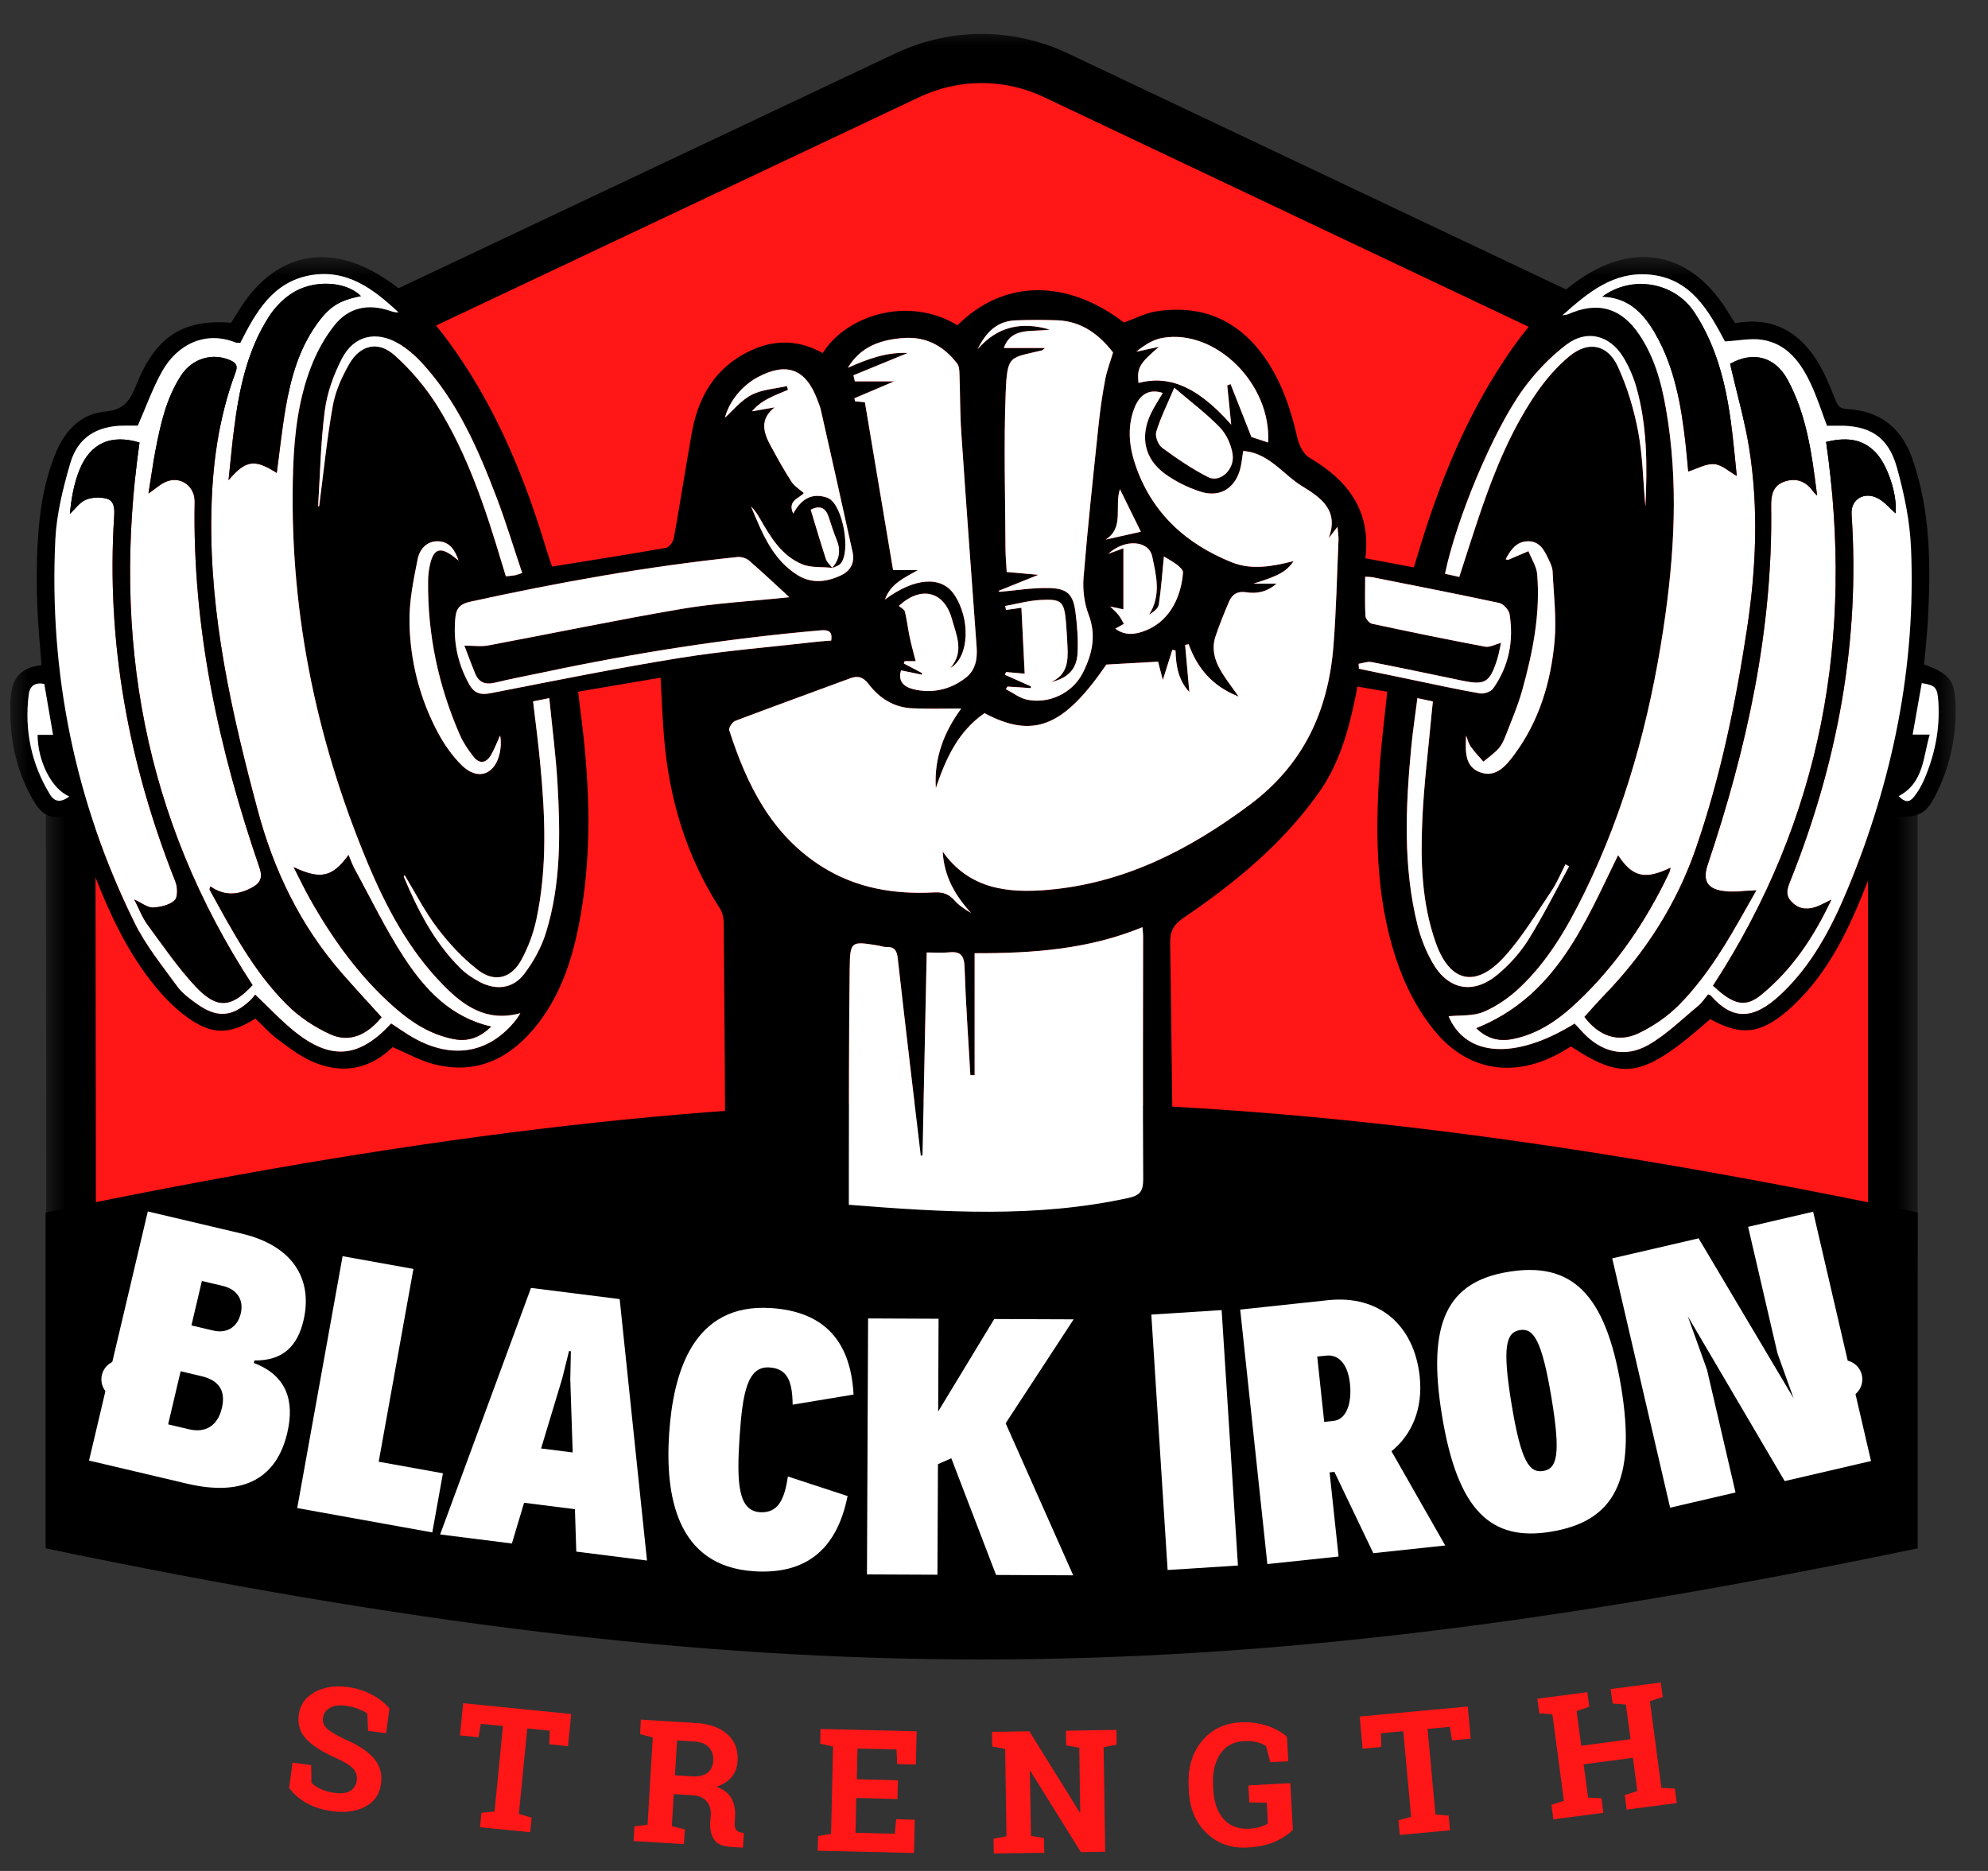 <?xml version="1.0" encoding="UTF-8"?>
<svg width="51px" height="48px" viewBox="0 0 51 48" version="1.1" xmlns="http://www.w3.org/2000/svg" xmlns:xlink="http://www.w3.org/1999/xlink">
    <rect x="0" y="0" width="51" height="48" fill="#333333" stroke="none"/>
    <title>nav-logo</title>
    <defs>
        <polygon id="path-1" points="0 0 47.149 0 47.149 30.75 0 30.75"></polygon>
        <polygon id="path-3" points="2.33731163e-15 0 48.026 0 48.026 31.408 2.33731163e-15 31.408"></polygon>
        <polygon id="path-5" points="2.33731163e-15 0 50 0 50 25.439 2.33731163e-15 25.439"></polygon>
    </defs>
    <g id="Page-1" stroke="none" stroke-width="1" fill="none" fill-rule="evenodd">
        <g id="nav-logo" transform="translate(0.214, 0.667)">
            <g id="Clipped" transform="translate(1.39, 0.658)">
                <mask id="mask-2" fill="white">
                    <use xlink:href="#path-1"></use>
                </mask>
                <g id="Path"></g>
                <path d="M21.657,0.607 L2.735,9.551 C1.198,10.294 0.214,11.853 0.214,13.579 L0.238,36.55 C0.238,38.253 1.222,39.835 2.783,40.555 L21.681,49.522 C22.882,50.098 24.299,50.098 25.5,49.522 L44.422,40.555 C45.983,39.811 46.968,38.253 46.968,36.526 L46.968,13.555 C46.968,11.829 45.983,10.27 44.422,9.551 L25.476,0.607 C24.275,0.032 22.882,0.032 21.657,0.607 Z" id="Path" fill="#FF1616" fill-rule="nonzero" mask="url(#mask-2)"></path>
            </g>
            <g id="Clipped" transform="translate(0.956, 0)">
                <mask id="mask-4" fill="white">
                    <use xlink:href="#path-3"></use>
                </mask>
                <g id="Path"></g>
                <path d="M24.013,51.259 C23.269,51.259 22.524,51.091 21.828,50.756 L2.93,41.788 C1.177,40.949 0.024,39.151 0.024,37.208 L-3.55271368e-15,14.237 C-3.55271368e-15,12.271 1.129,10.472 2.906,9.634 L21.828,0.69 C23.221,0.042 24.806,0.042 26.198,0.69 L45.121,9.658 C46.898,10.496 48.026,12.295 48.026,14.237 L48.026,37.208 C48.026,39.151 46.873,40.973 45.121,41.812 L26.198,50.78 C25.502,51.091 24.758,51.259 24.013,51.259 Z M22.38,1.841 L3.458,10.784 C2.137,11.408 1.273,12.775 1.273,14.237 L1.297,37.208 C1.297,38.671 2.161,40.013 3.482,40.637 L22.38,49.605 C23.413,50.108 24.614,50.108 25.646,49.605 L44.568,40.637 C45.889,40.013 46.753,38.671 46.753,37.208 L46.753,14.237 C46.753,12.775 45.889,11.432 44.568,10.808 L25.646,1.841 C24.614,1.337 23.413,1.337 22.38,1.841 Z" id="Shape" fill="#000000" fill-rule="nonzero" mask="url(#mask-4)"></path>
            </g>
            <path d="M48.982,31.089 L0.956,31.089 L0.956,38.465 L48.982,38.465 L48.982,31.089 M0.956,38.465 L0.956,39.056 C19.216,42.857 30.722,42.857 48.982,39.056 L48.982,38.465 L0.956,38.465 M48.982,30.439 C30.722,26.638 19.216,26.638 0.956,30.439 L0.956,31.089 L48.982,31.089 C48.982,31.089 48.982,30.439 48.982,30.439" id="Shape" fill="#000000" fill-rule="nonzero"></path>
            <path d="M2.88,34.227 C2.608,34.227 2.387,34.448 2.387,34.72 C2.387,34.993 2.608,35.214 2.88,35.214 C3.152,35.214 3.373,34.993 3.373,34.72 C3.373,34.448 3.152,34.227 2.88,34.227" id="Path" fill="#FFFFFF" fill-rule="nonzero"></path>
            <path d="M47.069,34.227 C46.796,34.227 46.575,34.448 46.575,34.72 C46.575,34.993 46.796,35.214 47.069,35.214 C47.341,35.214 47.562,34.993 47.562,34.72 C47.562,34.448 47.341,34.227 47.069,34.227" id="Path" fill="#FFFFFF" fill-rule="nonzero"></path>
            <g id="Clipped" transform="translate(0, 5.921)">
                <mask id="mask-6" fill="white">
                    <use xlink:href="#path-5"></use>
                </mask>
                <g id="Path"></g>
                <path d="M34.565,11.264 C34.383,12.148 34.148,13.007 33.609,13.763 C32.675,15.074 31.454,16.073 30.137,16.967 C29.889,17.136 29.801,17.311 29.805,17.6 C29.841,19.84 29.855,22.079 29.898,24.317 C29.904,24.645 29.805,24.758 29.488,24.827 C25.917,25.598 22.348,25.491 18.773,24.855 C18.468,24.8 18.394,24.686 18.394,24.392 C18.392,21.963 18.373,19.536 18.353,17.108 C18.352,16.979 18.326,16.83 18.258,16.725 C17.391,15.383 16.951,13.905 16.821,12.326 C16.78,11.83 16.763,11.331 16.732,10.798 C16.021,10.919 15.331,11.035 14.617,11.157 C14.633,11.296 14.645,11.409 14.66,11.52 C14.899,13.301 14.994,15.084 14.686,16.866 C14.511,17.875 14.227,18.849 13.587,19.673 C12.921,20.533 12.064,20.994 10.948,20.722 C10.578,20.632 10.235,20.435 9.857,20.277 C9.272,20.845 8.563,20.984 7.794,20.645 C7.473,20.504 7.184,20.28 6.899,20.068 C6.694,19.914 6.521,19.717 6.338,19.544 C5.677,19.96 5.223,19.964 4.604,19.521 C4.342,19.333 4.101,19.106 3.89,18.862 C3.23,18.102 2.769,17.221 2.387,16.298 C2.122,15.654 1.891,14.995 1.646,14.344 C1.025,14.436 0.857,14.359 0.559,13.799 C0.223,13.169 0.068,12.486 0.053,11.779 C0.04,11.181 0.033,10.561 0.851,10.478 C0.811,9.946 0.759,9.446 0.742,8.945 C0.725,8.433 0.722,7.919 0.749,7.407 C0.791,6.58 0.906,5.763 1.234,4.99 C1.473,4.429 1.885,4.025 2.489,3.97 C2.975,3.925 3.124,3.683 3.283,3.285 C3.784,2.036 4.481,1.601 5.718,1.69 C5.809,1.545 5.9,1.393 5.997,1.246 C6.862,-0.054 8.146,-0.348 9.492,0.453 C10.322,0.947 10.938,1.66 11.481,2.44 C12.558,3.986 13.26,5.705 13.8,7.497 C13.847,7.652 13.901,7.806 13.948,7.948 C14.95,7.787 15.915,7.636 16.877,7.466 C16.958,7.451 17.057,7.306 17.075,7.209 C17.235,6.315 17.373,5.417 17.532,4.524 C17.681,3.687 18.049,2.974 18.811,2.528 C19.488,2.13 20.191,2.077 20.892,2.47 C21.483,1.517 23.072,0.983 24.349,1.757 C25.529,0.58 27.148,0.56 28.619,1.686 C28.91,1.584 29.176,1.441 29.459,1.399 C30.644,1.22 31.582,1.637 32.258,2.625 C32.679,3.24 32.905,3.93 33.07,4.651 C33.113,4.836 33.225,5.066 33.378,5.155 C34.368,5.734 34.964,6.518 34.813,7.735 C35.244,7.816 35.642,7.89 36.054,7.968 C36.092,7.849 36.124,7.752 36.153,7.652 C36.642,6.013 37.259,4.427 38.172,2.968 C38.748,2.046 39.408,1.197 40.318,0.572 C41.728,-0.394 43.129,-0.112 44.054,1.319 C44.138,1.449 44.22,1.58 44.299,1.703 C45.246,1.532 45.924,1.911 46.401,2.668 C46.6,2.983 46.735,3.34 46.878,3.687 C46.937,3.829 46.995,3.898 47.163,3.906 C47.996,3.95 48.556,4.371 48.836,5.156 C49.324,6.528 49.318,7.949 49.241,9.374 C49.22,9.738 49.178,10.101 49.147,10.459 C49.823,10.703 49.952,10.881 49.956,11.613 C49.96,12.323 49.818,13.005 49.519,13.651 C49.214,14.308 49.053,14.4 48.333,14.359 C48.306,14.433 48.282,14.511 48.252,14.588 C47.938,15.385 47.657,16.198 47.302,16.977 C46.896,17.865 46.388,18.7 45.632,19.35 C44.939,19.943 44.441,19.99 43.66,19.558 C41.947,21.062 41.453,21.159 40.087,20.259 C39.998,20.312 39.909,20.368 39.817,20.42 C38.65,21.069 37.469,20.907 36.611,19.885 C36.229,19.43 35.924,18.877 35.712,18.32 C35.081,16.662 35.063,14.923 35.174,13.18 C35.217,12.514 35.304,11.851 35.373,11.158 C35.125,11.115 34.881,11.073 34.608,11.026 C34.587,11.142 34.578,11.203 34.565,11.264 Z M21.243,7.242 C21.167,7.06 21.109,6.869 21.047,6.681 C20.97,6.444 20.826,6.366 20.584,6.488 C20.713,6.912 20.836,7.336 20.974,7.756 C21,7.839 21.081,7.906 21.137,7.98 C20.876,7.952 20.591,7.983 20.36,7.886 C19.84,7.669 19.558,7.199 19.29,6.732 C19.222,6.615 19.151,6.5 19.052,6.403 C19.333,7.068 19.59,7.757 20.247,8.167 C20.604,8.39 20.993,8.349 21.364,8.171 C21.613,8.052 21.717,7.842 21.658,7.575 C21.392,6.361 21.119,5.148 20.845,3.934 C20.825,3.843 20.786,3.755 20.754,3.667 C20.456,2.875 19.969,2.692 19.223,3.09 C18.807,3.313 18.489,3.722 18.383,4.128 C18.58,3.953 18.789,3.687 19.064,3.544 C19.333,3.403 19.668,3.387 19.974,3.317 C19.983,3.349 19.992,3.38 20.001,3.413 C19.833,3.486 19.661,3.55 19.5,3.634 C19.345,3.714 19.202,3.816 19.076,3.965 C19.27,3.931 19.464,3.897 19.657,3.863 C19.27,4.168 19.37,4.508 19.557,4.85 C19.727,5.163 19.9,5.474 20.092,5.773 C20.164,5.885 20.294,5.961 20.407,6.062 C20.309,6.19 19.973,6.247 20.136,6.588 C20.326,6.237 20.568,6.093 20.866,6.144 C20.928,6.154 20.99,6.17 21.046,6.199 C21.412,6.386 21.626,7.591 21.34,7.882 C21.286,7.935 21.197,7.955 21.125,7.989 C21.331,7.766 21.359,7.52 21.243,7.242 Z M32.532,8.386 C32.288,8.601 32.026,8.649 31.759,8.607 C31.526,8.57 31.393,8.664 31.313,8.853 C31.189,9.141 31.072,9.432 30.972,9.728 C30.845,10.098 30.973,10.428 31.175,10.735 C31.284,10.902 31.405,11.061 31.562,11.283 C30.881,11.014 30.503,10.552 30.279,9.94 C30.249,9.946 30.219,9.952 30.189,9.958 C30.225,10.358 30.261,10.758 30.297,11.166 C30.02,10.871 29.952,10.496 29.943,10.101 C29.915,10.095 29.888,10.089 29.861,10.083 C29.786,10.319 29.712,10.555 29.617,10.857 C29.564,10.656 29.524,10.498 29.495,10.387 C29.075,10.411 28.651,10.435 28.168,10.462 C27.078,12.051 26.305,12.378 25.042,11.708 C24.365,12.174 24.047,12.879 23.794,13.629 C23.742,12.842 24.022,12.162 24.447,11.589 C24.035,11.589 23.614,11.603 23.194,11.584 C22.724,11.565 22.35,11.33 22.073,10.966 C21.935,10.787 21.804,10.737 21.597,10.814 C20.614,11.179 19.628,11.534 18.649,11.905 C18.574,11.934 18.474,12.086 18.494,12.146 C18.944,13.546 19.578,14.832 20.88,15.651 C21.754,16.2 22.735,16.363 23.752,16.307 C23.978,16.295 24.126,16.347 24.271,16.51 C24.386,16.64 24.534,16.74 24.698,16.834 C24.292,16.39 24.005,15.901 23.97,15.26 C24.657,16.23 25.649,16.328 26.663,16.242 C28.617,16.074 30.284,15.223 31.841,14.062 C33.234,13.026 33.861,11.644 33.994,9.987 C34.066,9.08 34.084,8.17 34.124,7.262 C34.127,7.171 34.111,7.08 34.098,6.927 C33.999,7.055 33.936,7.137 33.872,7.22 C34.139,6.507 33.686,6.186 33.178,5.877 C32.965,5.746 32.781,5.569 32.587,5.41 C32.326,5.196 32.054,5.009 31.678,4.982 C31.655,5.131 31.642,5.263 31.614,5.393 C31.498,5.92 31.098,6.19 30.589,6.027 C30.265,5.924 29.943,5.766 29.669,5.566 C29.146,5.183 29.03,4.617 29.307,4.03 C29.395,3.845 29.512,3.672 29.616,3.493 C29.27,3.381 29.018,3.522 28.877,3.909 C28.699,4.395 28.757,4.884 28.919,5.356 C29.338,6.575 30.212,7.367 31.385,7.838 C31.898,8.045 32.44,7.942 32.974,7.807 C32.78,8.087 32.576,8.188 31.939,8.386 C32.122,8.386 32.306,8.386 32.532,8.386 Z M7.355,19.883 C8.282,20.622 9.002,20.556 9.821,19.668 C9.961,19.76 10.104,19.858 10.25,19.951 C11.303,20.615 12.31,20.479 13.026,19.573 C13.057,19.535 13.081,19.49 13.136,19.405 C12.264,19.643 11.677,19.215 11.149,18.677 C10.261,17.77 9.681,16.665 9.201,15.512 C7.858,12.281 7.185,8.918 7.307,5.414 C7.338,4.534 7.444,3.657 7.764,2.829 C7.908,2.455 8.108,2.085 8.356,1.769 C8.727,1.295 9.235,1.194 9.802,1.391 C9.868,1.414 9.934,1.433 10.011,1.427 C9.371,0.828 8.68,0.302 7.735,0.476 C6.782,0.652 6.349,1.42 5.952,2.208 C5.906,2.205 5.862,2.213 5.827,2.199 C5.051,1.888 4.325,2.25 3.937,2.953 C3.701,3.379 3.535,3.845 3.321,4.331 C3.239,4.331 3.105,4.33 2.972,4.331 C2.269,4.337 1.782,4.633 1.588,5.3 C1.403,5.938 1.236,6.602 1.204,7.262 C1.042,10.7 1.713,13.984 3.235,17.078 C3.522,17.663 3.947,18.184 4.333,18.717 C4.464,18.898 4.661,19.041 4.848,19.174 C5.358,19.536 5.748,19.502 6.203,19.076 C6.256,19.027 6.299,18.967 6.333,18.926 C6.697,19.271 7.005,19.604 7.355,19.883 Z M43.675,18.954 C44.219,19.572 44.745,19.599 45.461,18.931 C46.259,18.185 46.76,17.237 47.172,16.249 C48.342,13.441 48.94,10.517 48.811,7.472 C48.782,6.779 48.636,6.081 48.45,5.411 C48.227,4.605 47.739,4.313 46.896,4.334 C46.813,4.335 46.73,4.334 46.656,4.334 C46.514,3.963 46.398,3.593 46.233,3.245 C45.98,2.71 45.634,2.235 45.002,2.13 C44.703,2.081 44.385,2.153 44.038,2.172 C43.618,1.386 43.164,0.54 42.075,0.454 C41.182,0.384 40.538,0.902 39.867,1.502 C39.965,1.485 39.992,1.485 40.015,1.474 C40.776,1.137 41.376,1.307 41.841,1.999 C42.222,2.566 42.403,3.211 42.52,3.872 C42.856,5.77 42.743,7.666 42.456,9.557 C42.099,11.904 41.481,14.177 40.431,16.32 C39.996,17.206 39.503,18.062 38.777,18.747 C38.508,19.002 38.185,19.229 37.846,19.371 C37.575,19.486 37.241,19.453 36.949,19.484 C37.387,20.522 38.651,20.619 40.182,19.67 C40.248,19.742 40.317,19.817 40.387,19.893 C40.861,20.402 41.464,20.565 42.067,20.223 C42.533,19.96 42.925,19.567 43.343,19.224 C43.447,19.139 43.521,19.02 43.606,18.92 C43.639,18.936 43.663,18.939 43.675,18.954 Z M28.744,24.144 C29.04,24.08 29.115,23.958 29.114,23.663 C29.101,21.581 29.109,19.499 29.111,17.417 C29.111,17.357 29.102,17.297 29.093,17.2 C27.729,17.761 26.312,17.872 24.789,17.867 C24.789,18.921 24.789,19.959 24.789,20.996 C24.752,20.996 24.716,20.996 24.68,20.996 C24.627,20.073 24.561,19.149 24.531,18.225 C24.521,17.924 24.426,17.814 24.13,17.845 C23.956,17.863 23.778,17.848 23.56,17.848 C23.524,19.59 23.488,21.322 23.451,23.055 C23.437,23.056 23.422,23.058 23.408,23.059 C23.321,22.329 23.233,21.6 23.148,20.87 C23.036,19.914 22.924,18.959 22.817,18.003 C22.798,17.829 22.753,17.701 22.539,17.708 C22.458,17.712 22.374,17.678 22.291,17.666 C21.621,17.558 21.592,17.558 21.584,18.264 C21.561,20.001 21.567,21.738 21.562,23.474 C21.561,23.744 21.562,24.015 21.562,24.321 C24,24.515 26.379,24.662 28.744,24.144 Z M25.989,9.004 C26.017,9.569 26.044,10.118 26.073,10.695 C25.88,10.678 25.738,10.666 25.596,10.653 C25.586,10.676 25.576,10.7 25.565,10.723 C25.788,10.823 26.011,10.923 26.234,11.022 C26.233,11.037 26.231,11.051 26.23,11.066 C26.031,11.052 25.831,11.039 25.632,11.026 C25.618,11.048 25.605,11.07 25.59,11.093 C25.768,11.184 25.935,11.318 26.124,11.36 C26.687,11.484 27.298,11.197 27.56,10.683 C27.802,10.209 27.92,9.722 27.713,9.179 C27.601,8.885 27.558,8.538 27.584,8.224 C27.692,6.902 27.835,5.583 27.974,4.263 C28.014,3.889 28.069,3.516 28.139,3.147 C28.18,2.925 28.264,2.711 28.34,2.455 C27.996,2.009 27.548,1.652 26.906,1.629 C26.55,1.616 26.192,1.617 25.837,1.631 C25.352,1.649 25.07,1.953 24.866,2.371 C25.373,1.783 25.998,1.656 26.716,1.867 C26.264,1.936 25.727,1.792 25.539,2.34 C25.837,2.34 26.199,2.34 26.594,2.34 C26.547,2.377 26.533,2.397 26.515,2.401 C25.687,2.602 25.625,2.5 25.586,3.491 C25.533,4.826 25.576,6.166 25.581,7.503 C25.582,7.691 25.601,7.878 25.612,8.087 C25.886,8.111 26.15,8.135 26.423,8.159 C26.067,8.302 25.734,8.436 25.401,8.571 C25.411,8.579 25.421,8.588 25.431,8.596 C25.848,8.56 26.267,8.489 26.684,8.498 C27.172,8.507 27.318,8.657 27.378,9.132 C27.421,9.473 27.447,9.82 27.43,10.161 C27.41,10.579 27.187,10.807 26.747,10.912 C27.165,10.729 27.191,10.376 27.172,10.005 C27.161,9.796 27.151,9.587 27.133,9.378 C27.085,8.84 27.024,8.773 26.468,8.804 C26.168,8.822 25.872,8.905 25.574,8.958 C25.58,8.992 25.587,9.026 25.594,9.061 C25.714,9.043 25.834,9.026 25.989,9.004 Z M23.073,2.468 C22.613,2.657 22.147,2.849 21.68,3.04 C21.692,3.092 21.704,3.145 21.717,3.196 C22.035,3.196 22.355,3.196 22.724,3.196 C22.347,3.356 22.027,3.492 21.705,3.629 C21.711,3.655 21.716,3.681 21.721,3.708 C21.804,3.715 21.887,3.723 21.974,3.731 C22.214,5.161 22.454,6.592 22.697,8.038 C22.895,8.038 23.07,8.038 23.333,8.038 C22.966,8.248 22.637,8.386 22.488,8.792 C23.26,8.223 23.936,8.185 24.261,8.66 C24.688,9.285 24.656,10.266 24.168,10.549 C24.531,10.132 24.321,9.707 24.206,9.292 C24.008,8.575 23.408,8.433 22.845,8.956 C22.899,9.005 22.985,9.044 23,9.103 C23.052,9.315 23.075,9.534 23.121,9.748 C23.163,9.951 23.22,10.149 23.276,10.374 C23.168,10.374 23.08,10.374 22.994,10.374 C22.987,10.394 22.979,10.413 22.972,10.434 C23.129,10.516 23.287,10.599 23.444,10.682 C23.441,10.695 23.438,10.708 23.434,10.721 C23.258,10.684 23.08,10.647 22.901,10.61 C22.798,10.953 23.058,11.068 23.298,11.112 C23.76,11.199 24.202,11.086 24.572,10.79 C24.811,10.6 24.862,10.317 24.841,10.021 C24.707,8.184 24.571,6.349 24.447,4.512 C24.413,4.021 24.419,3.528 24.401,3.037 C24.398,2.937 24.398,2.813 24.342,2.741 C24.005,2.298 23.558,2.046 22.987,2.082 C22.394,2.12 21.865,2.296 21.537,2.847 C22.033,2.625 22.535,2.441 23.073,2.468 Z M19.002,7.793 C18.928,7.729 18.798,7.693 18.7,7.703 C16.388,7.944 14.105,8.353 11.837,8.852 C11.595,8.905 11.493,9.018 11.47,9.241 C11.406,9.851 11.521,10.424 11.82,10.963 C11.944,11.187 12.098,11.249 12.36,11.199 C13.978,10.883 15.594,10.555 17.22,10.292 C18.391,10.104 19.578,10.011 20.757,9.875 C20.871,9.862 20.986,9.856 21.11,9.846 C21.146,9.615 21.044,9.566 20.845,9.583 C18.446,9.79 16.071,10.163 13.716,10.663 C13.305,10.75 12.892,10.826 12.485,10.926 C12.239,10.986 12.072,10.923 11.977,10.693 C11.871,10.437 11.777,10.177 11.699,9.976 C11.932,9.976 12.128,10.005 12.312,9.971 C13.963,9.662 15.608,9.317 17.263,9.035 C18.141,8.885 19.037,8.838 19.925,8.745 C19.982,8.739 20.039,8.733 20.036,8.734 C19.703,8.428 19.359,8.102 19.002,7.793 Z M34.815,9.217 C34.82,9.288 34.915,9.4 34.985,9.415 C35.949,9.622 36.916,9.82 37.885,10.003 C38.004,10.025 38.142,9.944 38.293,9.904 C38.262,10.041 38.238,10.194 38.191,10.34 C38.001,10.928 37.883,10.995 37.288,10.872 C36.517,10.712 35.747,10.549 34.976,10.398 C34.87,10.377 34.752,10.425 34.64,10.442 C34.642,10.484 34.646,10.527 34.648,10.569 C35.095,10.663 35.543,10.755 35.991,10.848 C36.577,10.969 37.161,11.099 37.75,11.201 C37.856,11.22 38.03,11.16 38.089,11.078 C38.495,10.505 38.622,9.857 38.513,9.171 C38.495,9.061 38.357,8.906 38.25,8.882 C37.162,8.648 36.07,8.436 34.98,8.219 C34.94,8.212 34.898,8.214 34.808,8.208 C34.808,8.552 34.797,8.885 34.815,9.217 Z M31.27,3.301 C31.298,3.289 31.326,3.277 31.355,3.266 C31.526,3.702 31.698,4.137 31.89,4.624 C31.981,4.654 32.149,4.709 32.318,4.764 C32.406,3.266 30.971,1.838 29.603,2.082 C29.362,2.124 29.139,2.269 28.936,2.435 C29.13,2.394 29.324,2.352 29.518,2.31 C29.017,2.738 28.951,2.847 28.993,3.237 C29.685,3.056 30.423,3.229 31.371,4.306 C31.337,3.97 31.303,3.636 31.27,3.301 Z M36.148,11.323 C36.093,11.755 36.029,12.173 35.989,12.594 C35.845,14.118 35.777,15.642 36.151,17.146 C36.233,17.476 36.363,17.806 36.531,18.102 C36.934,18.815 37.582,18.938 38.213,18.409 C38.513,18.157 38.788,17.851 38.996,17.519 C39.375,16.912 39.695,16.267 40.039,15.638 C40.008,15.622 39.977,15.604 39.947,15.587 C39.827,15.817 39.729,16.06 39.585,16.273 C39.193,16.85 38.834,17.463 38.364,17.974 C37.63,18.771 36.974,18.608 36.615,17.587 C36.255,16.562 36.226,15.491 36.275,14.425 C36.315,13.539 36.427,12.657 36.507,11.773 C36.517,11.66 36.53,11.547 36.545,11.408 C36.4,11.377 36.299,11.356 36.148,11.323 Z M13.462,11.406 C13.525,11.943 13.595,12.469 13.644,12.996 C13.773,14.333 13.829,15.671 13.547,16.995 C13.47,17.357 13.336,17.72 13.157,18.045 C12.898,18.516 12.469,18.626 12.044,18.295 C11.653,17.992 11.305,17.615 11.004,17.22 C10.684,16.799 10.442,16.318 10.167,15.865 C10.161,15.874 10.141,15.895 10.145,15.904 C10.502,16.757 10.92,17.575 11.583,18.239 C11.729,18.385 11.908,18.508 12.091,18.604 C12.511,18.825 12.942,18.778 13.229,18.406 C13.471,18.09 13.675,17.717 13.793,17.337 C14.176,16.1 14.163,14.819 14.09,13.543 C14.049,12.814 13.953,12.089 13.877,11.322 C13.708,11.356 13.597,11.379 13.462,11.406 Z M41.763,3.341 C41.686,3.073 41.572,2.806 41.426,2.569 C41.082,2.01 40.491,1.855 39.971,2.253 C39.553,2.572 39.174,2.968 38.865,3.392 C38.079,4.474 37.143,6.749 36.856,8.132 C36.971,8.158 37.088,8.184 37.222,8.214 C37.411,7.635 37.587,7.07 37.779,6.51 C38.143,5.449 38.57,4.413 39.209,3.484 C39.443,3.144 39.726,2.819 40.042,2.555 C40.525,2.154 41.022,2.243 41.287,2.811 C41.531,3.334 41.7,3.905 41.809,4.473 C41.926,5.086 41.936,5.719 41.997,6.407 C42.048,5.341 42.044,4.329 41.763,3.341 Z M8.323,3.824 C8.389,3.453 8.553,3.083 8.745,2.753 C9.028,2.261 9.486,2.15 9.908,2.526 C10.331,2.903 10.712,3.355 11.011,3.835 C11.786,5.079 12.242,6.463 12.66,7.858 C12.693,7.967 12.726,8.076 12.763,8.197 C12.845,8.189 12.917,8.186 12.987,8.173 C13.036,8.165 13.083,8.143 13.182,8.111 C12.958,7.448 12.76,6.789 12.515,6.148 C12.043,4.914 11.516,3.704 10.602,2.714 C10.433,2.531 10.236,2.362 10.023,2.234 C9.445,1.885 8.864,2.014 8.555,2.614 C8.344,3.026 8.179,3.487 8.119,3.942 C8.012,4.755 7.999,5.58 7.947,6.4 C7.956,6.399 7.965,6.398 7.974,6.397 C8.087,5.539 8.171,4.676 8.323,3.824 Z M11.031,7.299 C10.727,7.287 10.55,7.512 10.501,7.754 C10.394,8.292 10.28,8.843 10.291,9.386 C10.309,10.365 10.548,11.313 11.009,12.186 C11.172,12.496 11.381,12.798 11.63,13.044 C12.044,13.454 12.495,13.288 12.61,12.713 C12.637,12.575 12.645,12.433 12.616,12.28 C12.539,12.447 12.475,12.621 12.384,12.779 C12.263,12.988 12.091,13.026 11.933,12.825 C11.798,12.653 11.672,12.467 11.585,12.27 C11.032,11.008 10.752,9.688 10.768,8.309 C10.77,8.174 10.786,8.037 10.815,7.905 C10.908,7.487 11.078,7.43 11.426,7.695 C11.468,7.727 11.508,7.76 11.549,7.793 C11.463,7.538 11.33,7.311 11.031,7.299 Z M37.766,13.229 C38.174,13.371 38.432,13.044 38.642,12.76 C39.275,11.903 39.57,10.909 39.666,9.87 C39.721,9.276 39.644,8.667 39.616,8.066 C39.611,7.966 39.561,7.865 39.517,7.771 C39.409,7.541 39.295,7.299 38.991,7.299 C38.687,7.299 38.542,7.52 38.412,7.758 C38.442,7.767 38.461,7.781 38.472,7.776 C38.648,7.703 38.822,7.627 38.997,7.553 C39.074,7.751 39.205,7.944 39.221,8.146 C39.305,9.159 39.109,10.144 38.839,11.113 C38.728,11.514 38.561,11.899 38.411,12.288 C38.366,12.404 38.311,12.526 38.23,12.617 C38.116,12.742 37.972,12.842 37.841,12.953 C37.731,12.824 37.611,12.7 37.514,12.563 C37.457,12.482 37.436,12.376 37.398,12.282 C37.382,12.658 37.344,13.082 37.766,13.229 Z M29.448,4.489 C29.413,4.604 29.496,4.824 29.598,4.898 C29.974,5.175 30.363,5.441 30.779,5.653 C31.081,5.807 31.464,5.463 31.408,5.07 C31.373,4.828 31.253,4.559 31.086,4.383 C30.749,4.032 30.354,3.738 29.911,3.359 C29.724,3.8 29.556,4.135 29.448,4.489 Z M28.605,7.479 C28.605,8.008 28.605,8.512 28.605,9.045 C28.516,9.026 28.432,9.008 28.266,8.972 C28.373,9.079 28.437,9.133 28.486,9.198 C28.538,9.265 28.575,9.344 28.618,9.418 C28.547,9.456 28.477,9.496 28.397,9.54 C28.649,9.73 28.921,9.694 29.19,9.583 C29.834,9.318 30.092,8.672 30.135,8.102 C30.139,8.039 30.05,7.954 29.985,7.903 C29.871,7.817 29.742,7.749 29.644,7.688 C29.603,8.105 29.575,8.515 29.514,8.92 C29.497,9.025 29.375,9.114 29.265,9.181 C29.581,8.685 29.447,8.175 29.344,7.687 C29.259,7.281 28.652,7.222 28.217,7.621 C28.39,7.557 28.483,7.524 28.605,7.479 Z M48.853,12.257 C48.995,12.257 49.126,12.257 49.292,12.257 C49.12,12.824 49.147,13.492 48.493,13.838 C48.659,13.998 48.765,14.012 48.895,13.844 C48.996,13.714 49.081,13.566 49.147,13.414 C49.42,12.783 49.555,12.122 49.513,11.433 C49.489,11.044 49.441,10.996 49.087,10.938 C49.009,11.375 48.935,11.793 48.853,12.257 Z M0.75,12.264 C0.872,12.264 0.995,12.264 1.147,12.264 C1.067,11.804 0.995,11.384 0.922,10.958 C0.679,10.914 0.549,11.01 0.522,11.237 C0.411,12.15 0.589,13.004 1.066,13.792 C1.188,13.994 1.351,14.005 1.566,13.845 C1.108,13.662 0.751,12.93 0.75,12.264 Z M28.149,7.256 C28.454,7.187 28.749,7.121 29.054,7.054 C28.889,6.719 28.708,6.353 28.516,5.962 C28.372,6.412 28.634,6.951 28.149,7.256 Z" id="Shape" fill="#000000" fill-rule="nonzero" mask="url(#mask-6)"></path>
            </g>
            <path d="M31.939,14.307 C32.122,14.307 32.306,14.307 32.532,14.307 C32.288,14.522 32.026,14.57 31.759,14.528 C31.526,14.491 31.393,14.585 31.313,14.774 C31.189,15.062 31.072,15.353 30.972,15.649 C30.845,16.019 30.973,16.349 31.175,16.656 C31.284,16.823 31.405,16.982 31.562,17.204 C30.881,16.935 30.503,16.473 30.279,15.861 C30.249,15.867 30.219,15.873 30.189,15.879 C30.225,16.279 30.261,16.68 30.297,17.087 C30.02,16.792 29.952,16.417 29.943,16.022 C29.915,16.016 29.888,16.01 29.861,16.004 C29.786,16.24 29.712,16.476 29.617,16.778 C29.564,16.577 29.524,16.419 29.495,16.308 C29.075,16.332 28.651,16.356 28.168,16.383 C27.078,17.972 26.305,18.299 25.042,17.63 C24.365,18.096 24.047,18.8 23.794,19.55 C23.742,18.763 24.022,18.083 24.447,17.51 C24.035,17.51 23.614,17.524 23.194,17.505 C22.724,17.486 22.35,17.251 22.073,16.887 C21.935,16.708 21.804,16.658 21.597,16.735 C20.614,17.1 19.628,17.455 18.649,17.827 C18.574,17.855 18.474,18.007 18.494,18.067 C18.944,19.467 19.578,20.753 20.88,21.572 C21.754,22.121 22.735,22.284 23.752,22.228 C23.978,22.216 24.126,22.268 24.271,22.431 C24.386,22.561 24.534,22.661 24.698,22.755 C24.292,22.311 24.005,21.822 23.97,21.181 C24.657,22.151 25.649,22.249 26.663,22.163 C28.617,21.995 30.284,21.144 31.841,19.984 C33.234,18.947 33.861,17.565 33.994,15.908 C34.066,15.001 34.084,14.091 34.124,13.183 C34.127,13.092 34.111,13.001 34.098,12.848 C33.999,12.976 33.936,13.059 33.872,13.141 C34.139,12.428 33.686,12.107 33.178,11.798 C32.965,11.667 32.781,11.49 32.587,11.331 C32.326,11.117 32.054,10.93 31.678,10.903 C31.655,11.052 31.642,11.184 31.614,11.314 C31.498,11.841 31.098,12.111 30.589,11.948 C30.265,11.845 29.943,11.687 29.669,11.487 C29.146,11.105 29.03,10.538 29.307,9.952 C29.395,9.766 29.512,9.593 29.616,9.414 C29.27,9.302 29.018,9.443 28.877,9.83 C28.699,10.316 28.757,10.805 28.919,11.277 C29.338,12.496 30.212,13.288 31.385,13.759 C31.898,13.966 32.44,13.863 32.974,13.728 C32.779,14.008 32.575,14.11 31.939,14.307 Z" id="Path" fill="#FFFFFF" fill-rule="nonzero"></path>
            <path d="M6.203,24.997 C5.748,25.423 5.358,25.457 4.848,25.094 C4.661,24.962 4.465,24.819 4.333,24.638 C3.947,24.105 3.522,23.584 3.236,22.999 C1.713,19.905 1.042,16.621 1.205,13.183 C1.236,12.523 1.403,11.859 1.588,11.221 C1.782,10.554 2.269,10.258 2.972,10.252 C3.105,10.251 3.239,10.252 3.321,10.252 C3.535,9.766 3.701,9.3 3.937,8.874 C4.325,8.171 5.051,7.809 5.827,8.12 C5.862,8.134 5.906,8.126 5.952,8.129 C6.349,7.341 6.782,6.573 7.735,6.397 C8.68,6.223 9.371,6.749 10.011,7.348 C9.934,7.354 9.868,7.335 9.802,7.312 C9.235,7.115 8.727,7.216 8.356,7.691 C8.108,8.006 7.908,8.376 7.764,8.751 C7.444,9.578 7.338,10.455 7.307,11.336 C7.185,14.84 7.858,18.202 9.201,21.433 C9.681,22.586 10.261,23.691 11.149,24.598 C11.677,25.137 12.264,25.565 13.136,25.326 C13.081,25.412 13.057,25.456 13.026,25.494 C12.31,26.4 11.304,26.537 10.25,25.872 C10.104,25.78 9.96,25.681 9.821,25.589 C9.002,26.477 8.282,26.543 7.355,25.805 C7.005,25.525 6.697,25.192 6.333,24.848 C6.299,24.888 6.256,24.948 6.203,24.997 Z M4.086,11.677 C4.449,11.553 4.787,11.826 4.78,12.207 C4.718,15.449 5.401,18.561 6.447,21.608 C6.525,21.834 6.468,21.978 6.287,22.083 C5.925,22.293 5.556,22.337 5.183,22.074 C5.175,22.11 5.155,22.144 5.166,22.163 C5.737,23.199 6.293,24.253 7.138,25.099 C7.455,25.417 7.854,25.686 8.266,25.87 C8.746,26.087 9.198,25.891 9.574,25.43 C9.234,25.053 8.886,24.68 8.551,24.295 C7.49,23.079 6.809,21.662 6.396,20.117 C5.731,17.638 5.165,15.142 5.207,12.551 C5.227,11.298 5.386,10.07 5.827,8.89 C5.889,8.723 5.853,8.647 5.697,8.577 C5.241,8.375 4.717,8.524 4.428,8.97 C4.05,9.552 3.904,10.219 3.775,10.887 C3.704,11.256 3.654,11.629 3.594,11.995 C3.763,11.882 3.911,11.737 4.086,11.677 Z M3.569,23.054 C3.965,23.593 4.344,24.149 4.798,24.637 C5.353,25.232 5.723,25.189 6.265,24.607 C3.472,20.332 2.656,15.671 3.365,10.687 C2.641,10.467 2.1,10.695 1.823,11.392 C1.682,11.745 1.615,12.127 1.579,12.518 C1.712,12.393 1.826,12.224 1.984,12.156 C2.14,12.089 2.351,12.081 2.517,12.125 C2.716,12.178 2.727,12.372 2.715,12.567 C2.506,15.819 3.089,18.938 4.288,21.958 C4.344,22.099 4.349,22.356 4.263,22.434 C4.13,22.554 3.899,22.607 3.707,22.615 C3.57,22.62 3.43,22.502 3.231,22.412 C3.358,22.657 3.437,22.875 3.569,23.054 Z M10.156,23.91 C9.682,23.187 9.304,22.4 8.888,21.639 C8.824,21.525 8.782,21.399 8.727,21.269 C8.312,21.835 8.018,21.908 7.32,21.581 C7.478,21.889 7.6,22.149 7.741,22.398 C8.327,23.434 9.014,24.394 9.917,25.185 C10.356,25.569 10.837,25.877 11.426,25.991 C11.802,26.065 12.101,25.944 12.387,25.671 C11.344,25.433 10.689,24.721 10.156,23.91 Z M6.886,11.466 C6.963,10.897 7.021,10.331 7.119,9.772 C7.249,9.026 7.452,8.302 7.898,7.671 C8.232,7.198 8.486,7.039 9.045,6.93 C8.661,6.54 7.807,6.494 7.25,6.873 C7.03,7.021 6.831,7.229 6.688,7.451 C6.124,8.326 5.923,9.32 5.791,10.332 C5.737,10.743 5.702,11.158 5.649,11.652 C6.096,11.129 6.32,11.107 6.886,11.466 Z" id="Shape" fill="#FFFFFF" fill-rule="nonzero"></path>
            <path d="M43.343,25.145 C42.925,25.488 42.533,25.881 42.067,26.144 C41.464,26.486 40.861,26.323 40.387,25.814 C40.317,25.739 40.248,25.663 40.182,25.591 C38.651,26.541 37.387,26.443 36.949,25.406 C37.241,25.374 37.575,25.407 37.846,25.293 C38.185,25.15 38.508,24.923 38.777,24.668 C39.503,23.983 39.996,23.127 40.431,22.241 C41.481,20.098 42.099,17.826 42.456,15.478 C42.743,13.588 42.856,11.691 42.52,9.794 C42.403,9.133 42.222,8.488 41.841,7.92 C41.376,7.228 40.776,7.058 40.015,7.395 C39.992,7.406 39.965,7.406 39.867,7.423 C40.538,6.823 41.182,6.305 42.075,6.375 C43.164,6.461 43.618,7.307 44.038,8.093 C44.385,8.074 44.703,8.003 45.002,8.052 C45.634,8.156 45.98,8.631 46.233,9.166 C46.398,9.514 46.514,9.884 46.656,10.256 C46.73,10.256 46.813,10.257 46.896,10.255 C47.739,10.234 48.227,10.526 48.45,11.332 C48.636,12.002 48.782,12.701 48.811,13.393 C48.94,16.438 48.342,19.362 47.172,22.17 C46.76,23.158 46.259,24.106 45.461,24.852 C44.745,25.521 44.219,25.493 43.675,24.875 C43.663,24.861 43.639,24.857 43.606,24.842 C43.521,24.941 43.447,25.06 43.343,25.145 Z M44.658,10.826 C44.906,12.378 44.837,13.936 44.601,15.483 C44.312,17.385 43.924,19.268 43.294,21.094 C42.798,22.531 41.994,23.78 40.936,24.872 C40.763,25.051 40.599,25.241 40.434,25.423 C40.799,25.909 41.293,26.092 41.819,25.841 C42.199,25.66 42.568,25.407 42.863,25.108 C43.717,24.242 44.275,23.169 44.841,22.176 C44.552,22.183 44.248,22.236 43.961,22.189 C43.556,22.123 43.468,21.89 43.598,21.508 C44.6,18.527 45.271,15.486 45.223,12.323 C45.219,12.014 45.277,11.777 45.588,11.68 C45.881,11.589 46.124,11.69 46.3,11.941 C46.316,11.965 46.339,11.983 46.403,12.049 C46.269,10.99 46.137,9.987 45.648,9.079 C45.324,8.477 44.752,8.337 44.169,8.667 C44.339,9.405 44.543,10.108 44.658,10.826 Z M44.045,24.882 C44.386,25.12 44.641,25.12 44.963,24.858 C45.758,24.209 46.311,23.381 46.767,22.415 C46.592,22.497 46.471,22.571 46.339,22.611 C46.112,22.682 45.904,22.642 45.736,22.458 C45.58,22.288 45.638,22.123 45.713,21.938 C46.923,18.912 47.509,15.783 47.286,12.521 C47.26,12.142 47.619,11.925 47.977,12.126 C48.144,12.22 48.274,12.379 48.414,12.503 C48.465,12.042 48.219,11.268 47.902,10.938 C47.537,10.558 47.093,10.561 46.633,10.67 C47.35,15.666 46.531,20.314 43.732,24.622 C43.804,24.683 43.917,24.793 44.045,24.882 Z M41.297,21.279 C40.438,23.034 39.707,24.891 37.659,25.713 C37.897,25.943 38.19,26.061 38.558,25.995 C39.239,25.871 39.774,25.49 40.258,25.031 C41.26,24.083 42.018,22.959 42.608,21.72 C42.624,21.687 42.628,21.646 42.641,21.596 C41.984,21.913 41.665,21.836 41.297,21.279 Z M43.262,7.357 C42.753,6.573 41.658,6.377 40.892,6.944 C41.566,6.964 41.95,7.375 42.246,7.886 C42.749,8.758 42.914,9.727 43.026,10.708 C43.055,10.956 43.074,11.206 43.096,11.429 C43.318,11.36 43.546,11.224 43.762,11.24 C43.962,11.255 44.147,11.435 44.341,11.543 C44.198,10.117 44.099,8.644 43.262,7.357 Z" id="Shape" fill="#FFFFFF" fill-rule="nonzero"></path>
            <path d="M21.562,30.242 C24,30.436 26.379,30.584 28.744,30.065 C29.04,30.001 29.115,29.879 29.114,29.584 C29.101,27.502 29.109,25.42 29.111,23.338 C29.111,23.278 29.102,23.218 29.093,23.121 C27.729,23.682 26.312,23.793 24.789,23.788 C24.789,24.842 24.789,25.88 24.789,26.917 C24.752,26.917 24.716,26.917 24.68,26.917 C24.627,25.994 24.561,25.07 24.531,24.146 C24.521,23.845 24.426,23.735 24.13,23.766 C23.956,23.784 23.778,23.769 23.56,23.769 C23.524,25.511 23.488,27.244 23.451,28.976 C23.437,28.977 23.422,28.979 23.408,28.98 C23.321,28.25 23.233,27.521 23.148,26.791 C23.036,25.835 22.924,24.88 22.817,23.924 C22.798,23.75 22.753,23.622 22.539,23.629 C22.458,23.633 22.374,23.599 22.291,23.587 C21.621,23.479 21.592,23.479 21.584,24.185 C21.561,25.922 21.567,27.659 21.562,29.395 C21.561,29.665 21.562,29.936 21.562,30.242 Z" id="Path" fill="#FFFFFF" fill-rule="nonzero"></path>
            <path d="M25.594,14.982 C25.714,14.965 25.834,14.947 25.989,14.925 C26.017,15.491 26.044,16.039 26.073,16.616 C25.88,16.599 25.738,16.587 25.596,16.574 C25.586,16.597 25.576,16.621 25.565,16.644 C25.788,16.744 26.011,16.844 26.234,16.943 C26.233,16.958 26.231,16.972 26.23,16.987 C26.031,16.973 25.831,16.96 25.632,16.947 C25.618,16.969 25.605,16.991 25.59,17.014 C25.768,17.105 25.935,17.239 26.124,17.281 C26.687,17.405 27.298,17.118 27.56,16.604 C27.802,16.13 27.92,15.643 27.713,15.1 C27.601,14.806 27.558,14.459 27.584,14.145 C27.692,12.823 27.835,11.504 27.974,10.185 C28.014,9.81 28.069,9.438 28.139,9.068 C28.18,8.846 28.264,8.632 28.34,8.376 C27.996,7.93 27.548,7.573 26.906,7.55 C26.55,7.538 26.192,7.538 25.837,7.552 C25.352,7.57 25.07,7.874 24.866,8.292 C25.373,7.704 25.998,7.577 26.716,7.789 C26.264,7.857 25.727,7.713 25.539,8.261 C25.837,8.261 26.199,8.261 26.594,8.261 C26.547,8.298 26.533,8.318 26.515,8.322 C25.687,8.524 25.625,8.421 25.586,9.412 C25.533,10.747 25.576,12.087 25.581,13.424 C25.582,13.612 25.601,13.799 25.612,14.008 C25.886,14.032 26.15,14.056 26.423,14.08 C26.067,14.224 25.734,14.357 25.401,14.493 C25.411,14.5 25.421,14.509 25.431,14.517 C25.848,14.481 26.267,14.41 26.684,14.419 C27.172,14.428 27.318,14.578 27.378,15.053 C27.421,15.394 27.447,15.741 27.43,16.082 C27.41,16.5 27.187,16.728 26.747,16.833 C27.165,16.65 27.191,16.297 27.172,15.926 C27.161,15.717 27.151,15.508 27.133,15.299 C27.085,14.761 27.024,14.694 26.468,14.726 C26.168,14.743 25.872,14.826 25.574,14.879 C25.58,14.913 25.587,14.947 25.594,14.982 Z" id="Path" fill="#FFFFFF" fill-rule="nonzero"></path>
            <path d="M21.537,8.769 C22.033,8.546 22.535,8.362 23.073,8.389 C22.613,8.578 22.147,8.77 21.68,8.961 C21.692,9.014 21.704,9.066 21.717,9.117 C22.035,9.117 22.355,9.117 22.724,9.117 C22.347,9.277 22.027,9.414 21.705,9.55 C21.711,9.576 21.716,9.602 21.721,9.629 C21.804,9.636 21.887,9.644 21.974,9.653 C22.214,11.082 22.454,12.513 22.697,13.959 C22.895,13.959 23.07,13.959 23.333,13.959 C22.966,14.169 22.637,14.307 22.488,14.714 C23.26,14.144 23.936,14.106 24.261,14.581 C24.688,15.206 24.656,16.187 24.168,16.47 C24.531,16.053 24.321,15.628 24.206,15.213 C24.008,14.496 23.408,14.354 22.845,14.878 C22.899,14.926 22.985,14.965 23,15.024 C23.053,15.236 23.076,15.455 23.121,15.67 C23.163,15.872 23.22,16.07 23.276,16.295 C23.168,16.295 23.08,16.295 22.994,16.295 C22.987,16.315 22.979,16.334 22.972,16.355 C23.129,16.437 23.287,16.52 23.444,16.603 C23.441,16.616 23.438,16.629 23.434,16.642 C23.258,16.605 23.08,16.568 22.901,16.531 C22.798,16.874 23.058,16.989 23.298,17.033 C23.76,17.12 24.202,17.007 24.573,16.711 C24.811,16.521 24.862,16.238 24.841,15.942 C24.708,14.105 24.571,12.27 24.447,10.433 C24.413,9.942 24.419,9.45 24.401,8.958 C24.398,8.858 24.398,8.734 24.342,8.662 C24.005,8.219 23.558,7.968 22.987,8.004 C22.393,8.042 21.865,8.217 21.537,8.769 Z" id="Path" fill="#FFFFFF" fill-rule="nonzero"></path>
            <path d="M20.036,14.655 C19.703,14.349 19.359,14.023 19.002,13.714 C18.928,13.65 18.798,13.614 18.7,13.624 C16.388,13.865 14.105,14.274 11.837,14.773 C11.595,14.826 11.493,14.939 11.47,15.162 C11.406,15.772 11.521,16.345 11.82,16.884 C11.944,17.108 12.098,17.17 12.36,17.12 C13.978,16.804 15.594,16.476 17.22,16.214 C18.391,16.025 19.578,15.932 20.757,15.796 C20.871,15.783 20.986,15.777 21.11,15.767 C21.146,15.536 21.044,15.487 20.845,15.504 C18.446,15.712 16.071,16.084 13.716,16.584 C13.305,16.671 12.892,16.747 12.485,16.847 C12.239,16.907 12.072,16.844 11.977,16.614 C11.871,16.358 11.777,16.098 11.699,15.897 C11.932,15.897 12.128,15.927 12.312,15.892 C13.963,15.583 15.608,15.238 17.263,14.956 C18.141,14.806 19.037,14.759 19.925,14.666 C19.982,14.66 20.039,14.655 20.036,14.655 Z" id="Path" fill="#FFFFFF" fill-rule="nonzero"></path>
            <path d="M34.808,14.129 C34.808,14.473 34.797,14.806 34.815,15.138 C34.82,15.209 34.915,15.321 34.985,15.336 C35.949,15.543 36.916,15.742 37.885,15.924 C38.004,15.946 38.142,15.865 38.293,15.825 C38.262,15.962 38.238,16.115 38.191,16.261 C38.001,16.849 37.883,16.916 37.288,16.793 C36.517,16.633 35.747,16.47 34.976,16.319 C34.87,16.298 34.752,16.346 34.64,16.363 C34.642,16.405 34.646,16.448 34.648,16.49 C35.095,16.584 35.543,16.676 35.991,16.769 C36.577,16.89 37.161,17.02 37.75,17.122 C37.856,17.141 38.03,17.081 38.089,16.999 C38.495,16.426 38.622,15.778 38.513,15.092 C38.495,14.982 38.357,14.827 38.25,14.803 C37.162,14.569 36.07,14.357 34.98,14.14 C34.94,14.133 34.898,14.135 34.808,14.129 Z" id="Path" fill="#FFFFFF" fill-rule="nonzero"></path>
            <path d="M21.137,13.901 C20.876,13.873 20.591,13.904 20.36,13.807 C19.84,13.59 19.558,13.12 19.29,12.653 C19.222,12.536 19.151,12.421 19.052,12.324 C19.333,12.989 19.59,13.678 20.247,14.088 C20.604,14.311 20.993,14.27 21.364,14.092 C21.613,13.973 21.717,13.763 21.658,13.496 C21.392,12.282 21.119,11.069 20.845,9.855 C20.825,9.764 20.786,9.677 20.754,9.588 C20.456,8.796 19.969,8.613 19.223,9.011 C18.807,9.234 18.489,9.643 18.383,10.049 C18.58,9.874 18.789,9.608 19.064,9.465 C19.333,9.324 19.668,9.308 19.974,9.238 C19.983,9.27 19.992,9.301 20.001,9.334 C19.833,9.407 19.661,9.471 19.5,9.555 C19.345,9.635 19.202,9.737 19.076,9.886 C19.27,9.852 19.464,9.818 19.657,9.784 C19.27,10.089 19.37,10.43 19.557,10.771 C19.727,11.084 19.9,11.395 20.092,11.694 C20.164,11.806 20.294,11.882 20.407,11.983 C20.309,12.111 19.973,12.168 20.136,12.509 C20.326,12.158 20.568,12.014 20.866,12.065 C20.928,12.075 20.99,12.091 21.046,12.12 C21.412,12.307 21.626,13.513 21.34,13.803 C21.286,13.856 21.197,13.876 21.125,13.91 L21.137,13.901 Z" id="Path" fill="#FFFFFF" fill-rule="nonzero"></path>
            <path d="M31.371,10.227 C31.337,9.892 31.303,9.557 31.27,9.222 C31.298,9.211 31.326,9.199 31.355,9.187 C31.526,9.623 31.698,10.058 31.89,10.545 C31.981,10.575 32.149,10.63 32.318,10.685 C32.406,9.187 30.971,7.759 29.603,8.003 C29.362,8.046 29.139,8.19 28.936,8.356 C29.13,8.315 29.324,8.273 29.518,8.231 C29.017,8.659 28.951,8.769 28.993,9.158 C29.685,8.977 30.423,9.15 31.371,10.227 Z" id="Path" fill="#FFFFFF" fill-rule="nonzero"></path>
            <path d="M36.545,17.329 C36.4,17.298 36.299,17.277 36.148,17.244 C36.093,17.676 36.029,18.095 35.989,18.515 C35.845,20.039 35.777,21.563 36.151,23.067 C36.233,23.398 36.363,23.727 36.531,24.023 C36.934,24.736 37.582,24.859 38.213,24.33 C38.513,24.078 38.788,23.772 38.996,23.44 C39.374,22.833 39.695,22.189 40.039,21.559 C40.008,21.543 39.977,21.525 39.946,21.508 C39.827,21.738 39.729,21.981 39.585,22.194 C39.193,22.771 38.834,23.385 38.364,23.895 C37.63,24.692 36.973,24.53 36.615,23.508 C36.255,22.484 36.226,21.412 36.275,20.346 C36.315,19.46 36.427,18.578 36.507,17.694 C36.517,17.581 36.53,17.468 36.545,17.329 Z" id="Path" fill="#FFFFFF" fill-rule="nonzero"></path>
            <path d="M13.877,17.243 C13.708,17.277 13.597,17.3 13.462,17.327 C13.525,17.864 13.595,18.39 13.644,18.917 C13.773,20.254 13.829,21.592 13.547,22.916 C13.47,23.278 13.336,23.641 13.157,23.966 C12.898,24.437 12.469,24.547 12.044,24.216 C11.653,23.913 11.305,23.536 11.004,23.141 C10.684,22.72 10.442,22.239 10.167,21.786 C10.161,21.795 10.141,21.816 10.145,21.825 C10.502,22.679 10.92,23.496 11.583,24.16 C11.729,24.306 11.908,24.429 12.091,24.525 C12.511,24.746 12.942,24.699 13.229,24.327 C13.471,24.011 13.675,23.638 13.793,23.258 C14.176,22.021 14.163,20.74 14.09,19.464 C14.049,18.735 13.953,18.01 13.877,17.243 Z" id="Path" fill="#FFFFFF" fill-rule="nonzero"></path>
            <path d="M41.997,12.328 C42.048,11.262 42.044,10.25 41.763,9.262 C41.686,8.994 41.572,8.727 41.426,8.49 C41.082,7.931 40.491,7.777 39.971,8.174 C39.553,8.493 39.174,8.889 38.865,9.313 C38.079,10.395 37.143,12.67 36.856,14.053 C36.971,14.079 37.088,14.105 37.222,14.135 C37.411,13.556 37.587,12.991 37.779,12.431 C38.143,11.37 38.57,10.334 39.209,9.405 C39.443,9.065 39.726,8.74 40.042,8.476 C40.525,8.075 41.022,8.164 41.287,8.733 C41.531,9.255 41.7,9.826 41.809,10.394 C41.926,11.007 41.936,11.639 41.997,12.328 Z" id="Path" fill="#FFFFFF" fill-rule="nonzero"></path>
            <path d="M7.974,12.318 C8.087,11.46 8.171,10.597 8.323,9.745 C8.389,9.374 8.553,9.004 8.745,8.674 C9.028,8.182 9.486,8.071 9.908,8.447 C10.331,8.824 10.712,9.276 11.011,9.756 C11.786,11 12.242,12.384 12.66,13.779 C12.693,13.888 12.726,13.997 12.763,14.118 C12.845,14.11 12.917,14.107 12.987,14.094 C13.036,14.086 13.083,14.064 13.182,14.033 C12.958,13.369 12.76,12.71 12.515,12.069 C12.043,10.835 11.516,9.625 10.602,8.635 C10.433,8.452 10.236,8.283 10.023,8.155 C9.445,7.806 8.864,7.935 8.555,8.535 C8.344,8.947 8.179,9.408 8.119,9.863 C8.012,10.676 7.999,11.501 7.947,12.321 C7.956,12.32 7.965,12.319 7.974,12.318 Z" id="Path" fill="#FFFFFF" fill-rule="nonzero"></path>
            <path d="M11.549,13.714 C11.463,13.459 11.33,13.232 11.031,13.22 C10.727,13.208 10.55,13.433 10.501,13.675 C10.394,14.213 10.28,14.764 10.291,15.307 C10.309,16.286 10.548,17.234 11.009,18.108 C11.172,18.417 11.381,18.719 11.63,18.965 C12.044,19.375 12.495,19.209 12.61,18.634 C12.637,18.496 12.645,18.354 12.616,18.201 C12.539,18.368 12.475,18.542 12.384,18.7 C12.264,18.909 12.091,18.947 11.933,18.746 C11.798,18.574 11.672,18.389 11.585,18.191 C11.032,16.929 10.752,15.609 10.768,14.23 C10.77,14.095 10.786,13.958 10.815,13.826 C10.908,13.408 11.079,13.351 11.427,13.616 C11.468,13.648 11.508,13.681 11.549,13.714 Z" id="Path" fill="#FFFFFF" fill-rule="nonzero"></path>
            <path d="M37.397,18.203 C37.382,18.579 37.345,19.003 37.766,19.15 C38.174,19.292 38.432,18.965 38.642,18.681 C39.275,17.824 39.57,16.83 39.666,15.791 C39.721,15.197 39.644,14.588 39.616,13.987 C39.611,13.887 39.561,13.786 39.517,13.692 C39.409,13.462 39.295,13.22 38.991,13.22 C38.687,13.22 38.542,13.441 38.412,13.679 C38.442,13.688 38.461,13.702 38.472,13.697 C38.648,13.624 38.822,13.549 38.997,13.474 C39.074,13.672 39.205,13.865 39.221,14.067 C39.305,15.08 39.109,16.065 38.839,17.034 C38.728,17.435 38.561,17.821 38.411,18.209 C38.366,18.325 38.311,18.447 38.23,18.538 C38.116,18.663 37.972,18.763 37.841,18.874 C37.731,18.745 37.611,18.622 37.514,18.484 C37.456,18.403 37.435,18.297 37.397,18.203 Z" id="Path" fill="#FFFFFF" fill-rule="nonzero"></path>
            <path d="M29.911,9.28 C29.724,9.721 29.556,10.056 29.448,10.41 C29.413,10.525 29.496,10.745 29.598,10.819 C29.973,11.096 30.363,11.362 30.779,11.574 C31.081,11.728 31.464,11.384 31.408,10.991 C31.373,10.749 31.253,10.48 31.085,10.304 C30.749,9.953 30.354,9.659 29.911,9.28 Z" id="Path" fill="#FFFFFF" fill-rule="nonzero"></path>
            <path d="M28.217,13.542 C28.391,13.478 28.483,13.445 28.606,13.4 C28.606,13.929 28.606,14.433 28.606,14.966 C28.516,14.947 28.433,14.929 28.266,14.893 C28.373,15 28.438,15.054 28.486,15.119 C28.538,15.186 28.575,15.265 28.618,15.338 C28.547,15.377 28.477,15.417 28.397,15.461 C28.649,15.651 28.921,15.614 29.191,15.503 C29.834,15.24 30.092,14.593 30.135,14.022 C30.14,13.96 30.05,13.874 29.985,13.824 C29.872,13.738 29.742,13.67 29.644,13.609 C29.603,14.026 29.575,14.436 29.514,14.841 C29.497,14.946 29.376,15.035 29.265,15.102 C29.581,14.606 29.447,14.096 29.345,13.608 C29.258,13.202 28.652,13.143 28.217,13.542 Z" id="Path" fill="#FFFFFF" fill-rule="nonzero"></path>
            <path d="M49.087,16.859 C49.01,17.296 48.935,17.714 48.853,18.178 C48.995,18.178 49.126,18.178 49.292,18.178 C49.12,18.745 49.147,19.413 48.493,19.759 C48.659,19.92 48.765,19.933 48.895,19.765 C48.996,19.635 49.081,19.487 49.147,19.335 C49.42,18.704 49.555,18.043 49.513,17.355 C49.489,16.965 49.441,16.917 49.087,16.859 Z" id="Path" fill="#FFFFFF" fill-rule="nonzero"></path>
            <path d="M1.566,19.766 C1.108,19.582 0.751,18.851 0.75,18.185 C0.872,18.185 0.995,18.185 1.147,18.185 C1.067,17.725 0.995,17.305 0.922,16.879 C0.679,16.835 0.549,16.931 0.522,17.158 C0.411,18.071 0.589,18.925 1.066,19.713 C1.188,19.915 1.351,19.926 1.566,19.766 Z" id="Path" fill="#FFFFFF" fill-rule="nonzero"></path>
            <path d="M21.125,13.91 C21.331,13.687 21.359,13.441 21.243,13.163 C21.167,12.981 21.109,12.79 21.047,12.602 C20.97,12.365 20.826,12.287 20.584,12.409 C20.713,12.833 20.836,13.257 20.974,13.677 C21,13.76 21.081,13.827 21.137,13.901 C21.137,13.901 21.125,13.91 21.125,13.91 Z" id="Path" fill="#FFFFFF" fill-rule="nonzero"></path>
            <path d="M28.516,11.883 C28.372,12.333 28.634,12.872 28.149,13.177 C28.454,13.108 28.749,13.042 29.054,12.975 C28.889,12.64 28.708,12.274 28.516,11.883 Z" id="Path" fill="#FFFFFF" fill-rule="nonzero"></path>
            <path d="M3.594,11.995 C3.763,11.882 3.911,11.737 4.086,11.677 C4.449,11.553 4.787,11.826 4.78,12.207 C4.718,15.449 5.401,18.561 6.447,21.608 C6.525,21.834 6.468,21.978 6.287,22.083 C5.925,22.293 5.556,22.337 5.183,22.074 C5.175,22.11 5.155,22.144 5.166,22.163 C5.737,23.199 6.293,24.253 7.138,25.099 C7.455,25.417 7.854,25.686 8.266,25.87 C8.746,26.087 9.198,25.891 9.574,25.43 C9.234,25.053 8.886,24.68 8.551,24.295 C7.49,23.079 6.809,21.662 6.396,20.117 C5.731,17.638 5.165,15.142 5.207,12.551 C5.227,11.298 5.386,10.07 5.827,8.89 C5.889,8.723 5.853,8.647 5.697,8.577 C5.241,8.375 4.717,8.524 4.428,8.97 C4.05,9.552 3.904,10.219 3.775,10.887 C3.704,11.256 3.654,11.629 3.594,11.995 Z" id="Path" fill="#000000" fill-rule="nonzero"></path>
            <path d="M3.231,22.412 C3.358,22.657 3.437,22.875 3.569,23.054 C3.965,23.593 4.344,24.149 4.798,24.637 C5.353,25.232 5.723,25.189 6.265,24.607 C3.472,20.332 2.656,15.671 3.365,10.687 C2.641,10.467 2.1,10.695 1.823,11.392 C1.682,11.745 1.615,12.127 1.579,12.518 C1.712,12.393 1.826,12.224 1.984,12.156 C2.14,12.089 2.351,12.081 2.517,12.125 C2.716,12.178 2.727,12.372 2.715,12.567 C2.506,15.819 3.089,18.938 4.288,21.958 C4.344,22.099 4.349,22.356 4.263,22.434 C4.13,22.554 3.899,22.607 3.707,22.615 C3.571,22.62 3.43,22.502 3.231,22.412 Z" id="Path" fill="#000000" fill-rule="nonzero"></path>
            <path d="M12.387,25.671 C11.344,25.433 10.689,24.721 10.156,23.91 C9.682,23.187 9.304,22.4 8.888,21.639 C8.824,21.525 8.782,21.399 8.727,21.269 C8.312,21.835 8.018,21.908 7.32,21.581 C7.478,21.889 7.6,22.149 7.741,22.398 C8.327,23.434 9.014,24.394 9.917,25.185 C10.356,25.569 10.837,25.877 11.426,25.991 C11.802,26.065 12.101,25.944 12.387,25.671 Z" id="Path" fill="#000000" fill-rule="nonzero"></path>
            <path d="M5.649,11.652 C6.096,11.129 6.32,11.107 6.886,11.466 C6.963,10.897 7.021,10.331 7.119,9.772 C7.248,9.026 7.452,8.302 7.898,7.671 C8.232,7.198 8.486,7.039 9.045,6.93 C8.661,6.54 7.807,6.494 7.25,6.873 C7.03,7.021 6.831,7.229 6.688,7.451 C6.124,8.326 5.923,9.32 5.791,10.332 C5.737,10.743 5.702,11.158 5.649,11.652 Z" id="Path" fill="#000000" fill-rule="nonzero"></path>
            <path d="M44.169,8.667 C44.339,9.405 44.543,10.108 44.658,10.826 C44.906,12.378 44.837,13.936 44.601,15.483 C44.312,17.385 43.924,19.268 43.294,21.094 C42.798,22.531 41.994,23.78 40.936,24.872 C40.763,25.051 40.599,25.241 40.434,25.423 C40.799,25.909 41.293,26.092 41.819,25.841 C42.199,25.66 42.568,25.407 42.863,25.108 C43.717,24.242 44.275,23.169 44.841,22.176 C44.552,22.183 44.248,22.236 43.961,22.189 C43.556,22.123 43.468,21.89 43.598,21.508 C44.6,18.527 45.271,15.486 45.223,12.323 C45.219,12.014 45.277,11.777 45.588,11.68 C45.881,11.589 46.124,11.69 46.3,11.941 C46.316,11.965 46.339,11.983 46.403,12.049 C46.269,10.99 46.137,9.987 45.648,9.079 C45.324,8.477 44.753,8.336 44.169,8.667 Z" id="Path" fill="#000000" fill-rule="nonzero"></path>
            <path d="M43.732,24.622 C43.804,24.683 43.917,24.793 44.045,24.882 C44.386,25.12 44.641,25.12 44.963,24.858 C45.758,24.209 46.311,23.381 46.767,22.415 C46.592,22.497 46.471,22.571 46.339,22.611 C46.112,22.682 45.904,22.642 45.736,22.458 C45.58,22.288 45.638,22.123 45.713,21.938 C46.923,18.912 47.509,15.783 47.286,12.521 C47.26,12.142 47.619,11.925 47.977,12.126 C48.144,12.22 48.274,12.379 48.414,12.503 C48.465,12.042 48.219,11.268 47.902,10.938 C47.537,10.558 47.093,10.561 46.633,10.67 C47.35,15.666 46.531,20.314 43.732,24.622 Z" id="Path" fill="#000000" fill-rule="nonzero"></path>
            <path d="M42.641,21.596 C41.984,21.913 41.665,21.836 41.297,21.279 C40.438,23.034 39.707,24.891 37.659,25.713 C37.897,25.943 38.19,26.061 38.558,25.995 C39.239,25.871 39.774,25.49 40.258,25.031 C41.26,24.083 42.018,22.959 42.608,21.72 C42.624,21.687 42.628,21.646 42.641,21.596 Z" id="Path" fill="#000000" fill-rule="nonzero"></path>
            <path d="M44.341,11.543 C44.198,10.117 44.099,8.644 43.262,7.357 C42.753,6.573 41.658,6.377 40.892,6.944 C41.566,6.964 41.95,7.375 42.246,7.886 C42.749,8.757 42.914,9.727 43.026,10.708 C43.055,10.956 43.074,11.206 43.096,11.429 C43.318,11.36 43.546,11.223 43.762,11.24 C43.962,11.255 44.147,11.435 44.341,11.543 Z" id="Path" fill="#000000" fill-rule="nonzero"></path>
            <g id="Group" transform="translate(2.07, 30.413)" fill="#FFFFFF" fill-rule="nonzero">
                <g transform="translate(-0, 0)" id="Shape">
                    <path d="M0,6.391 L2.51,6.983 C4.02,7.34 4.823,6.796 5.085,5.684 C5.284,4.841 5.054,4.2 4.228,3.888 L4.243,3.823 C4.993,3.834 5.353,3.43 5.501,2.8 C5.733,1.818 5.315,0.898 3.906,0.566 L1.508,0 L0,6.391 Z M2.627,2.924 L2.895,1.784 L3.433,1.911 C3.785,1.994 3.977,2.255 3.893,2.616 C3.807,2.978 3.525,3.135 3.192,3.057 L2.627,2.924 Z M2.029,5.462 L2.35,4.1 L2.887,4.227 C3.313,4.328 3.517,4.581 3.408,5.044 C3.301,5.498 2.991,5.689 2.566,5.589 L2.029,5.462 Z"></path>
                </g>
            </g>
            <g id="Group" transform="translate(7.411, 31.561)" fill="#FFFFFF" fill-rule="nonzero">
                <g id="Path">
                    <polygon points="1.46081977e-16 6.462 3.465 7.087 3.738 5.57 2.09 5.273 2.981 0.327 1.164 0"></polygon>
                </g>
            </g>
            <g id="Group" transform="translate(11.077, 32.375)" fill="#FFFFFF" fill-rule="nonzero">
                <g id="Shape">
                    <path d="M3.493,6.765 L5.307,6.994 L4.606,0.287 L2.331,0 L0,6.325 L1.841,6.557 L2.154,5.512 L3.458,5.677 L3.493,6.765 Z M2.59,4.119 L3.131,2.327 L3.307,1.619 L3.354,1.625 L3.339,2.352 L3.401,4.221 L2.59,4.119 Z"></path>
                </g>
            </g>
            <g id="Group" transform="translate(16.934, 32.885)" fill="#FFFFFF" fill-rule="nonzero">
                <g transform="translate(0, -0)" id="Path">
                    <path d="M2.189,6.759 C3.49,6.845 4.312,6.242 4.596,4.83 L3.065,4.328 C2.979,4.903 2.821,5.274 2.347,5.244 C1.786,5.207 1.748,4.489 1.825,3.32 C1.901,2.162 2.031,1.493 2.592,1.53 C3.066,1.562 3.178,1.903 3.187,2.485 L4.749,2.226 C4.672,0.791 3.936,0.093 2.635,0.007 C0.622,-0.126 0.122,1.672 0.018,3.23 C-0.085,4.796 0.195,6.627 2.189,6.759 Z"></path>
                </g>
            </g>
            <g id="Group" transform="translate(22.027, 33.158)" fill="#FFFFFF" fill-rule="nonzero">
                <g id="Path">
                    <polygon points="3.312 6.581 5.291 6.59 3.558 2.69 5.302 0.023 3.265 0.015 1.827 2.387 1.837 0.008 0.029 0 0 6.567 1.808 6.575 1.821 3.738 2.164 3.588"></polygon>
                </g>
            </g>
            <g id="Group" transform="translate(29.322, 32.944)" fill="#FFFFFF" fill-rule="nonzero">
                <g id="Path">
                    <polygon points="0.418 6.668 2.222 6.553 1.804 0 0 0.115"></polygon>
                </g>
            </g>
            <g id="Group" transform="translate(31.602, 32.674)" fill="#FFFFFF" fill-rule="nonzero">
                <g id="Shape">
                    <path d="M5.26,6.309 L3.881,3.891 C4.401,3.472 4.693,2.799 4.605,1.976 C4.466,0.67 3.577,-0.125 2.252,0.016 L0,0.257 L0.697,6.786 L2.524,6.592 L2.293,4.434 L2.417,4.421 L3.415,6.506 L5.26,6.309 Z M1.976,1.462 L2.213,1.437 C2.525,1.404 2.763,1.656 2.816,2.158 C2.87,2.659 2.723,3.077 2.401,3.111 L2.155,3.138 L1.976,1.462 Z"></path>
                </g>
            </g>
            <g id="Group" transform="translate(36.655, 31.914)" fill="#FFFFFF" fill-rule="nonzero">
                <g transform="translate(0, 0)" id="Shape">
                    <path d="M2.924,6.715 C4.539,6.448 5.118,5.406 4.718,2.993 C4.317,0.58 3.432,-0.219 1.817,0.05 C0.269,0.307 -0.274,1.342 0.127,3.755 C0.527,6.168 1.374,6.973 2.924,6.715 Z M2.723,5.157 C2.366,5.216 2.154,4.924 1.911,3.459 C1.663,1.966 1.767,1.602 2.123,1.543 C2.471,1.484 2.686,1.796 2.934,3.289 C3.177,4.753 3.071,5.099 2.723,5.157 Z"></path>
                </g>
            </g>
            <g id="Group" transform="translate(41.146, 30.42)" fill="#FFFFFF" fill-rule="nonzero">
                <g id="Path">
                    <polygon points="3.486 0.388 4.239 3.632 4.653 4.787 2.216 0.683 0 1.197 1.485 7.593 3.163 7.203 2.431 4.052 1.938 2.681 4.424 6.911 6.639 6.396 5.154 0"></polygon>
                </g>
            </g>
            <g id="Group" transform="translate(7.204, 42.598)" fill="#FF1616" fill-rule="nonzero">
                <g id="Path">
                    <path d="M2.488,1.202 L2.025,1.141 L2.005,0.699 C1.954,0.657 1.879,0.618 1.778,0.579 C1.677,0.54 1.569,0.513 1.453,0.496 C1.283,0.474 1.148,0.492 1.045,0.551 C0.942,0.611 0.882,0.697 0.867,0.808 C0.853,0.916 0.889,1.01 0.977,1.089 C1.066,1.167 1.224,1.26 1.453,1.367 C1.782,1.509 2.023,1.67 2.176,1.85 C2.331,2.031 2.392,2.247 2.357,2.501 C2.321,2.766 2.187,2.96 1.957,3.083 C1.725,3.209 1.439,3.248 1.096,3.2 C0.85,3.167 0.634,3.099 0.449,2.994 C0.264,2.89 0.114,2.76 0,2.604 L0.086,1.956 L0.565,2.021 L0.572,2.474 C0.629,2.531 0.709,2.585 0.812,2.635 C0.915,2.683 1.031,2.715 1.162,2.731 C1.333,2.756 1.467,2.74 1.562,2.683 C1.66,2.623 1.718,2.535 1.734,2.419 C1.749,2.302 1.721,2.202 1.648,2.117 C1.574,2.033 1.434,1.944 1.227,1.85 C0.877,1.697 0.618,1.535 0.449,1.363 C0.279,1.19 0.212,0.976 0.247,0.723 C0.281,0.472 0.415,0.281 0.651,0.15 C0.886,0.02 1.165,-0.025 1.487,0.013 C1.724,0.046 1.936,0.112 2.121,0.212 C2.308,0.311 2.459,0.428 2.573,0.565 L2.488,1.202 Z"></path>
                </g>
            </g>
            <g id="Group" transform="translate(11.586, 43.029)" fill="#FF1616" fill-rule="nonzero">
                <g id="Path">
                    <polygon points="2.854 0.278 2.772 1.103 2.292 1.055 2.303 0.706 1.727 0.648 1.511 2.841 1.84 2.937 1.802 3.31 0.514 3.183 0.552 2.81 0.887 2.779 1.103 0.586 0.535 0.531 0.476 0.874 0 0.826 0.082 0"></polygon>
                </g>
            </g>
            <g id="Group" transform="translate(16.039, 43.45)" fill="#FF1616" fill-rule="nonzero">
                <g id="Shape">
                    <path d="M1.586,0.086 C1.943,0.106 2.217,0.204 2.409,0.377 C2.601,0.551 2.687,0.78 2.669,1.066 C2.66,1.223 2.609,1.359 2.519,1.47 C2.427,1.58 2.297,1.664 2.131,1.724 C2.311,1.79 2.438,1.89 2.512,2.022 C2.584,2.152 2.615,2.309 2.604,2.495 L2.594,2.652 C2.589,2.721 2.599,2.775 2.625,2.817 C2.65,2.858 2.693,2.884 2.755,2.895 L2.83,2.909 L2.806,3.286 L2.488,3.265 C2.282,3.253 2.142,3.191 2.066,3.077 C1.991,2.961 1.957,2.815 1.967,2.638 L1.981,2.46 C1.989,2.312 1.955,2.192 1.878,2.1 C1.802,2.01 1.69,1.957 1.542,1.943 L1.031,1.912 L0.983,2.734 L1.316,2.817 L1.292,3.194 L0,3.115 L0.024,2.738 L0.36,2.697 L0.493,0.459 L0.168,0.373 L0.188,0 L0.521,0.021 L1.586,0.086 Z M1.062,1.429 L1.494,1.456 C1.67,1.466 1.803,1.436 1.895,1.367 C1.986,1.299 2.036,1.195 2.046,1.055 C2.052,0.917 2.015,0.802 1.933,0.713 C1.852,0.622 1.728,0.571 1.559,0.562 L1.117,0.535 L1.062,1.429 Z"></path>
                </g>
            </g>
            <g id="Group" transform="translate(20.763, 43.692)" fill="#FF1616" fill-rule="nonzero">
                <g id="Path">
                    <polygon points="2.046 1.796 0.99 1.768 0.97 2.662 1.977 2.686 2.015 2.313 2.491 2.327 2.471 3.18 0 3.122 0.01 2.745 0.343 2.69 0.394 0.449 0.065 0.377 0.072 0 0.404 0.007 2.539 0.058 2.519 0.911 2.039 0.898 2.022 0.524 1.021 0.5 1.004 1.288 2.059 1.316"></polygon>
                </g>
            </g>
            <g id="Group" transform="translate(25.233, 43.715)" fill="#FF1616" fill-rule="nonzero">
                <g id="Path">
                    <polygon points="3.194 0 3.2 0.377 2.865 0.445 2.906 3.125 2.282 3.135 0.987 1.055 0.973 1.055 1.001 2.717 1.336 2.775 1.343 3.152 0.048 3.17 0.041 2.793 0.373 2.728 0.339 0.487 0.007 0.425 0 0.048 0.332 0.045 0.959 0.034 2.251 2.114 2.265 2.111 2.241 0.456 1.905 0.397 1.898 0.021 2.858 0.003"></polygon>
                </g>
            </g>
            <g id="Group" transform="translate(30.276, 43.518)" fill="#FF1616" fill-rule="nonzero">
                <g id="Path">
                    <path d="M2.677,2.758 C2.581,2.861 2.438,2.959 2.249,3.05 C2.058,3.141 1.815,3.196 1.519,3.214 C1.098,3.237 0.748,3.115 0.467,2.847 C0.186,2.578 0.032,2.219 0.008,1.768 L0.004,1.662 C-0.023,1.194 0.085,0.807 0.33,0.5 C0.576,0.192 0.909,0.027 1.327,0.003 C1.571,-0.01 1.796,0.017 2.002,0.086 C2.209,0.152 2.384,0.248 2.526,0.373 L2.56,1.001 L2.098,1.025 L1.988,0.613 C1.926,0.568 1.848,0.534 1.752,0.511 C1.657,0.486 1.55,0.476 1.43,0.483 C1.155,0.497 0.948,0.609 0.809,0.819 C0.672,1.03 0.612,1.298 0.631,1.624 L0.635,1.734 C0.653,2.049 0.741,2.298 0.898,2.481 C1.056,2.662 1.274,2.745 1.553,2.731 C1.681,2.722 1.783,2.705 1.858,2.68 C1.935,2.655 1.995,2.627 2.036,2.597 L2.009,2.066 L1.56,2.056 L1.536,1.621 L2.612,1.562 L2.677,2.758 Z"></path>
                </g>
            </g>
            <g id="Group" transform="translate(34.668, 43.114)" fill="#FF1616" fill-rule="nonzero">
                <g id="Path">
                    <polygon points="2.772 0 2.847 0.826 2.368 0.87 2.313 0.521 1.741 0.576 1.943 2.772 2.282 2.799 2.316 3.176 1.028 3.296 0.994 2.919 1.319 2.83 1.117 0.634 0.545 0.685 0.552 1.038 0.075 1.083 0 0.257"></polygon>
                </g>
            </g>
            <g id="Group" transform="translate(39.224, 42.497)" fill="#FF1616" fill-rule="nonzero">
                <g transform="translate(0, 0)" id="Path">
                    <polygon points="0.051 0.792 0 0.418 1.282 0.25 1.333 0.624 1.007 0.733 1.127 1.624 2.392 1.456 2.272 0.565 1.933 0.541 1.881 0.168 2.214 0.127 2.83 0.045 3.166 0 3.218 0.373 2.889 0.483 3.183 2.704 3.529 2.721 3.577 3.094 2.292 3.262 2.244 2.889 2.566 2.786 2.453 1.933 1.189 2.1 1.302 2.954 1.645 2.971 1.693 3.344 0.411 3.512 0.363 3.139 0.682 3.036 0.387 0.816"></polygon>
                </g>
            </g>
        </g>
    </g>
</svg>